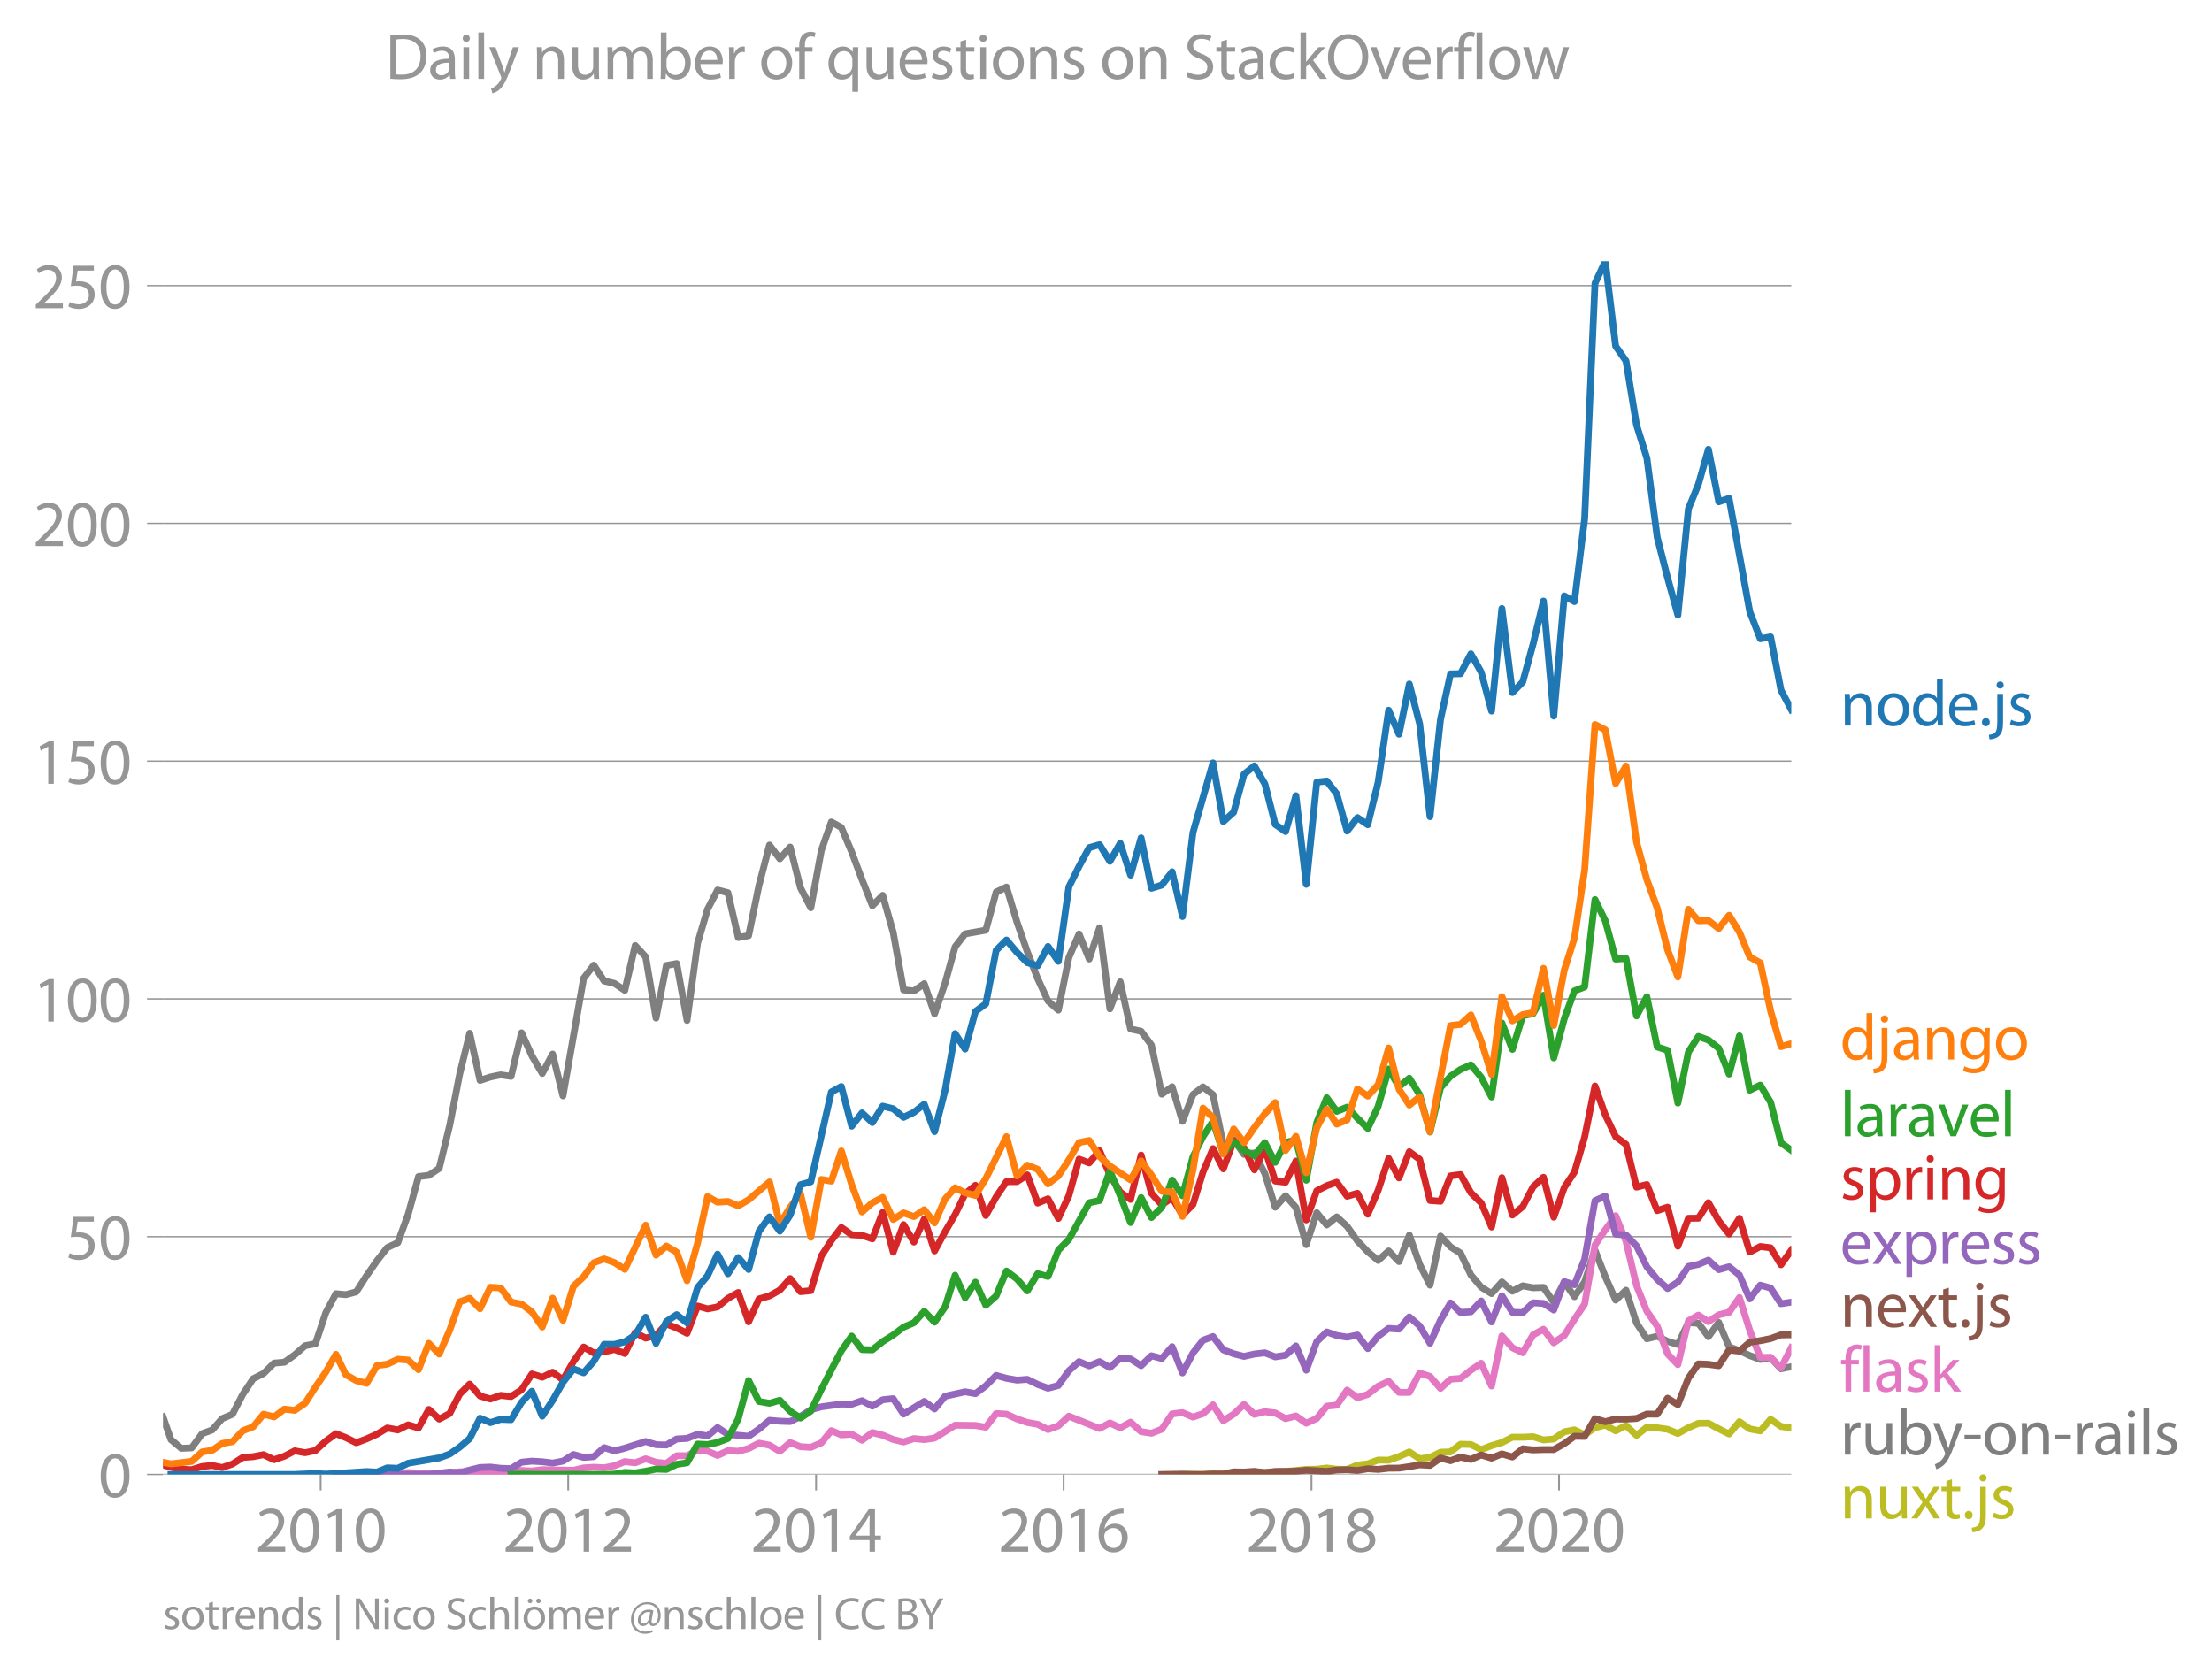 <svg xmlns:xlink="http://www.w3.org/1999/xlink" width="646.845" height="489.243" viewBox="0 0 485.134 366.932" xmlns="http://www.w3.org/2000/svg"><defs><style>*{stroke-linejoin:round;stroke-linecap:butt}</style></defs><g id="figure_1"><path d="M0 366.932h485.134V0H0v366.932z" style="fill:none" id="patch_1"/><g id="axes_1"><path d="M35.745 323.405h357.12V57.293H35.745v266.112z" style="fill:none" id="patch_2"/><g id="matplotlib.axis_1"><g id="xtick_1"><g id="line2d_1"><defs><path id="m851b542b7d" d="M0 0v3.5" style="stroke:#969696;stroke-width:.4"/></defs><use xlink:href="#m851b542b7d" x="70.326" y="323.405" style="fill:#969696;stroke:#969696;stroke-width:.4"/></g><g style="fill:#969696" transform="matrix(.14 0 0 -.14 55.963 340.345)" id="text_1"><defs><path id="MyriadPro-Regular-32" d="M2944 0v467H1075v13l333 307c877 845 1434 1466 1434 2234 0 595-378 1209-1274 1209-480 0-890-179-1178-422l180-397c192 160 505 352 883 352 621 0 825-390 825-813-6-627-486-1164-1548-2176L288 346V0h2656z" transform="scale(.016)"/><path id="MyriadPro-Regular-30" d="M1677 4230c-845 0-1447-768-1447-2163C243 691 794-70 1606-70c922 0 1447 780 1447 2195 0 1325-499 2105-1376 2105zm-32-435c582 0 845-672 845-1696 0-1062-276-1734-852-1734-512 0-844 614-844 1696 0 1133 358 1734 851 1734z" transform="scale(.016)"/><path id="MyriadPro-Regular-31" d="M1510 0h544v4160h-480l-908-486 108-429 724 390h12V0z" transform="scale(.016)"/></defs><use xlink:href="#MyriadPro-Regular-32"/><use xlink:href="#MyriadPro-Regular-30" x="51.3"/><use xlink:href="#MyriadPro-Regular-31" x="102.6"/><use xlink:href="#MyriadPro-Regular-30" x="153.9"/></g></g><g id="xtick_2"><use xlink:href="#m851b542b7d" x="124.616" y="323.405" style="fill:#969696;stroke:#969696;stroke-width:.4" id="line2d_2"/><g style="fill:#969696" transform="matrix(.14 0 0 -.14 110.253 340.345)" id="text_2"><use xlink:href="#MyriadPro-Regular-32"/><use xlink:href="#MyriadPro-Regular-30" x="51.3"/><use xlink:href="#MyriadPro-Regular-31" x="102.6"/><use xlink:href="#MyriadPro-Regular-32" x="153.9"/></g></g><g id="xtick_3"><use xlink:href="#m851b542b7d" x="178.979" y="323.405" style="fill:#969696;stroke:#969696;stroke-width:.4" id="line2d_3"/><g style="fill:#969696" transform="matrix(.14 0 0 -.14 164.616 340.345)" id="text_3"><defs><path id="MyriadPro-Regular-34" d="M2560 0v1133h582v441h-582v2586h-608L96 1504v-371h1933V0h531zM666 1574v13l1017 1415c115 192 218 371 346 614h19c-13-218-19-435-19-653V1574H666z" transform="scale(.016)"/></defs><use xlink:href="#MyriadPro-Regular-32"/><use xlink:href="#MyriadPro-Regular-30" x="51.3"/><use xlink:href="#MyriadPro-Regular-31" x="102.6"/><use xlink:href="#MyriadPro-Regular-34" x="153.9"/></g></g><g id="xtick_4"><use xlink:href="#m851b542b7d" x="233.269" y="323.405" style="fill:#969696;stroke:#969696;stroke-width:.4" id="line2d_4"/><g style="fill:#969696" transform="matrix(.14 0 0 -.14 218.906 340.345)" id="text_4"><defs><path id="MyriadPro-Regular-36" d="M2662 4224c-102 0-243-6-409-32-525-64-986-275-1331-614-410-410-704-1056-704-1876C218 621 800-70 1690-70c864 0 1382 704 1382 1465 0 813-518 1344-1254 1344-461 0-807-217-1005-480h-19c96 685 563 1331 1446 1479 160 25 307 32 422 25v461zM1690 365c-589 0-903 505-916 1190 0 103 26 186 64 250 154 301 468 512 807 512 518 0 857-359 857-954s-326-998-806-998h-6z" transform="scale(.016)"/></defs><use xlink:href="#MyriadPro-Regular-32"/><use xlink:href="#MyriadPro-Regular-30" x="51.3"/><use xlink:href="#MyriadPro-Regular-31" x="102.6"/><use xlink:href="#MyriadPro-Regular-36" x="153.9"/></g></g><g id="xtick_5"><use xlink:href="#m851b542b7d" x="287.633" y="323.405" style="fill:#969696;stroke:#969696;stroke-width:.4" id="line2d_5"/><g style="fill:#969696" transform="matrix(.14 0 0 -.14 273.27 340.345)" id="text_5"><defs><path id="MyriadPro-Regular-38" d="M1062 2170c-512-218-825-589-825-1114C237 448 762-70 1632-70c794 0 1414 486 1414 1209 0 506-320 871-838 1075v20c512 243 685 620 685 972 0 519-403 1024-1210 1024-729 0-1286-448-1286-1107 0-358 198-717 659-934l6-19zm583-1831c-531 0-851 371-832 794 0 397 262 717 749 857 563-160 915-403 915-908 0-423-327-743-832-743zm6 3488c506 0 704-345 704-678 0-378-275-634-633-755-480 128-794 352-794 768 0 358 256 665 723 665z" transform="scale(.016)"/></defs><use xlink:href="#MyriadPro-Regular-32"/><use xlink:href="#MyriadPro-Regular-30" x="51.3"/><use xlink:href="#MyriadPro-Regular-31" x="102.6"/><use xlink:href="#MyriadPro-Regular-38" x="153.9"/></g></g><g id="xtick_6"><use xlink:href="#m851b542b7d" x="341.922" y="323.405" style="fill:#969696;stroke:#969696;stroke-width:.4" id="line2d_6"/><g style="fill:#969696" transform="matrix(.14 0 0 -.14 327.559 340.345)" id="text_6"><use xlink:href="#MyriadPro-Regular-32"/><use xlink:href="#MyriadPro-Regular-30" x="51.3"/><use xlink:href="#MyriadPro-Regular-32" x="102.6"/><use xlink:href="#MyriadPro-Regular-30" x="153.9"/></g></g></g><g id="matplotlib.axis_2"><g id="ytick_1"><path d="M35.745 323.405h357.12" clip-path="url(#p9a2ce514b1)" style="fill:none;stroke:#969696;stroke-width:.3;stroke-linecap:square" id="line2d_7"/><g id="line2d_8"><defs><path id="me00740f992" d="M0 0h-3.5" style="stroke:#969696;stroke-width:.3"/></defs><use xlink:href="#me00740f992" x="35.745" y="323.405" style="fill:#969696;stroke:#969696;stroke-width:.3"/></g><use xlink:href="#MyriadPro-Regular-30" style="fill:#969696" transform="matrix(.14 0 0 -.14 21.563 328.375)" id="text_7"/></g><g id="ytick_2"><path d="M35.745 271.253h357.12" clip-path="url(#p9a2ce514b1)" style="fill:none;stroke:#969696;stroke-width:.3;stroke-linecap:square" id="line2d_9"/><use xlink:href="#me00740f992" x="35.745" y="271.253" style="fill:#969696;stroke:#969696;stroke-width:.3" id="line2d_10"/><g style="fill:#969696" transform="matrix(.14 0 0 -.14 14.382 276.223)" id="text_8"><defs><path id="MyriadPro-Regular-35" d="M2771 4160H781L512 2163c154 19 339 45 576 45 832 0 1190-384 1197-922 0-556-455-902-986-902-377 0-717 128-889 230L269 186C467 58 851-70 1306-70c902 0 1548 608 1548 1420 0 525-268 884-595 1069-256 154-576 224-896 224-153 0-243-13-339-25l160 1068h1587v474z" transform="scale(.016)"/></defs><use xlink:href="#MyriadPro-Regular-35"/><use xlink:href="#MyriadPro-Regular-30" x="51.3"/></g></g><g id="ytick_3"><path d="M35.745 219.1h357.12" clip-path="url(#p9a2ce514b1)" style="fill:none;stroke:#969696;stroke-width:.3;stroke-linecap:square" id="line2d_11"/><use xlink:href="#me00740f992" x="35.745" y="219.1" style="fill:#969696;stroke:#969696;stroke-width:.3" id="line2d_12"/><g style="fill:#969696" transform="matrix(.14 0 0 -.14 7.2 224.07)" id="text_9"><use xlink:href="#MyriadPro-Regular-31"/><use xlink:href="#MyriadPro-Regular-30" x="51.3"/><use xlink:href="#MyriadPro-Regular-30" x="102.6"/></g></g><g id="ytick_4"><path d="M35.745 166.948h357.12" clip-path="url(#p9a2ce514b1)" style="fill:none;stroke:#969696;stroke-width:.3;stroke-linecap:square" id="line2d_13"/><use xlink:href="#me00740f992" x="35.745" y="166.948" style="fill:#969696;stroke:#969696;stroke-width:.3" id="line2d_14"/><g style="fill:#969696" transform="matrix(.14 0 0 -.14 7.2 171.918)" id="text_10"><use xlink:href="#MyriadPro-Regular-31"/><use xlink:href="#MyriadPro-Regular-35" x="51.3"/><use xlink:href="#MyriadPro-Regular-30" x="102.6"/></g></g><g id="ytick_5"><path d="M35.745 114.795h357.12" clip-path="url(#p9a2ce514b1)" style="fill:none;stroke:#969696;stroke-width:.3;stroke-linecap:square" id="line2d_15"/><use xlink:href="#me00740f992" x="35.745" y="114.795" style="fill:#969696;stroke:#969696;stroke-width:.3" id="line2d_16"/><g style="fill:#969696" transform="matrix(.14 0 0 -.14 7.2 119.765)" id="text_11"><use xlink:href="#MyriadPro-Regular-32"/><use xlink:href="#MyriadPro-Regular-30" x="51.3"/><use xlink:href="#MyriadPro-Regular-30" x="102.6"/></g></g><g id="ytick_6"><path d="M35.745 62.643h357.12" clip-path="url(#p9a2ce514b1)" style="fill:none;stroke:#969696;stroke-width:.3;stroke-linecap:square" id="line2d_17"/><use xlink:href="#me00740f992" x="35.745" y="62.643" style="fill:#969696;stroke:#969696;stroke-width:.3" id="line2d_18"/><g style="fill:#969696" transform="matrix(.14 0 0 -.14 7.2 67.613)" id="text_12"><use xlink:href="#MyriadPro-Regular-32"/><use xlink:href="#MyriadPro-Regular-35" x="51.3"/><use xlink:href="#MyriadPro-Regular-30" x="102.6"/></g></g></g><path d="m259.335 323.405 2.306-.034 2.193.034 2.193-.168 2.27-.145 2.268-.057 2.268-.151 2.268-.05 2.306.134 2.268-.12 2.27-.116 2.267-.196 2.268-.241 2.305-.034 2.194-.271 2.192.271 2.27.032 2.269-.94 2.268-.277 2.268-.834 2.305.034 2.269-.8 2.27-1.017 2.266 1.504 2.269-.293 2.305-1.144 2.194-.075 2.192-1.674 2.27.057 2.268 1.12 2.268-.877 2.269-.67 2.305-1.178 2.268.006 2.27-.107 2.267.698 2.268-.193 2.306-1.582 2.23-.429 2.23 1.069 2.27-1.543 2.268-.577 2.269 1.273 2.268-1.172 2.305 2.153 2.268-1.78 2.27.132 2.267.32 2.268.924 2.306-1.278 2.194-.95 2.192-.026 2.27 1.225 2.268 1.13 2.268-2.695 2.268 1.585 2.306.437 2.268-2.543 2.27 1.568 2.267.31" clip-path="url(#p9a2ce514b1)" style="fill:none;stroke:#bcbd22;stroke-width:1.5;stroke-linecap:square" id="line2d_19"/><path d="m35.745 310.758 1.749 5.01 2.267 1.9 2.268-.084 2.305-3.129 2.194-.81 2.193-2.487 2.27-.965 2.268-4.385 2.268-3.403 2.268-1.14 2.306-2.287 2.268-.189 2.27-1.628 2.266-1.988 2.269-.435 2.305-6.864 2.194-4.105 2.192.202 2.27-.619 2.268-3.553 2.269-3.262 2.268-2.895 2.305-1.077 2.268-6.215 2.27-8.287 2.267-.266 2.268-1.517 2.306-9.421 2.194-11.293 2.192-8.929 2.27 10.334 2.268-.745 2.268-.472 2.268.338 2.306-9.556 2.268 5.046 2.27 3.87 2.267-4.252 2.268 9.165 4.536-25.797 2.23-2.87 2.27 3.473 2.268.53 2.268 1.522 2.269-9.832 2.305 2.49 2.268 13.426 2.27-11.542 2.267-.418 2.268 12.464 2.305-16.925 2.194-7.455 2.193-4.22 2.27.595 2.268 9.836 2.268-.414 2.268-10.993 2.306-8.882 2.268 3.012 2.27-2.575 2.266 8.938 2.269 4.386 2.305-12.584 2.194-6.246 2.192 1.2 2.27 5.386 2.268 6.053 2.269 5.734 2.268-2.268 2.305 8.142 2.269 12.587 2.27.233 2.266-1.588 2.268 6.601 2.306-6.73 2.194-7.97 2.192-2.83 4.538-.807 2.268-8.36 2.269-1.095 2.305 7.671 2.268 6.531 2.27 5.885 2.267 4.893 2.268 2.004 2.306-11.54 2.23-5.159 2.23 5.495 2.27-6.863 2.268 17.798 2.268-5.942 2.269 10.35 2.305.505 2.268 3.018 2.27 10.777 2.267-1.633 2.268 7.588 2.306-5.888 2.193-1.665 2.193 1.699 2.27 10.991 2.268-1.166 2.268 3.287 2.268-.326 2.306 4.542 2.268 7.362 2.27-2.517 2.267 2.552 2.268 8.181 2.305-6.998 2.194 2.678 2.192-1.77 2.27 2.08 2.269 3.203 2.268 2.36 2.268 1.913 2.305-2.086 2.269 2.33 2.27-5.796 2.266 6.421 2.269 4.548 2.305-10.767 2.194 2.37 2.192 1.365 2.27 4.779 2.268 2.69 2.268 1.413 2.269-2.557 2.305 2.02 2.268-1.167 2.27.426 2.267-.078 2.268 3.274 2.306-4.44 2.23 3.204 2.23-3.239 2.27-6.97 2.268 5.826 2.269 5.126 2.268-2.165 2.305 7.2 2.268 3.448 2.27-.554 2.267 1.11 2.268.707 2.306-4.811 2.194.156 2.192 2.94 2.27-3.129 2.268 5.349 2.268.84 2.268 1.078 2.306.841 2.268-.39 2.27 2.443 2.267-.46h0" clip-path="url(#p9a2ce514b1)" style="fill:none;stroke:#7f7f7f;stroke-width:1.5;stroke-linecap:square" id="line2d_20"/><path d="m80.403 323.405 6.842-.134 2.268-.283 2.27.148 6.84.135 2.195-.462 2.192.26 2.27.023 2.268-.158 2.268.089 4.574-.493 2.268.11 2.27-.278 6.84.135 2.231-.53 2.23-.143 2.27.12 2.268-.457 2.268-.898 2.269.259 2.305-.875 2.268.755 2.27.255 2.267-1.68 2.268-.003 2.305-1.177 2.194.179 2.193.93 2.27-1.042 2.268.134 2.268-.62 2.268-1.163 2.306.438 2.268 1.35 2.27-1.922 2.266.914 2.269.129 2.305-.976 2.194-2.68 2.192.93 2.27-.15 2.268 1.328 2.269-1.676 2.268.566 2.305.942 2.269.544 2.27-.746 2.266.224 2.268-.325 4.5-2.829 4.462.06 2.268.38 2.268-2.988 2.269.128 2.305 1.043 2.268.776 2.27.402 2.267 1.163 2.268-.827 2.306-2.12 6.73 2.703 2.268-1.222 2.268 1.083 2.269-1.251 2.305 2.086 2.268.347 2.27-.886 2.267-3.355 2.268-.279 2.306.976 2.193-.752 2.193-1.94 2.27 3.49 2.268-1.437 2.268-2.144 2.268 2.178 2.306-.572 2.268.271 2.27 1.243 2.267-.582 2.268 1.591 2.305-1.043 2.194-2.694 2.192-.233 2.27-3.289 2.269 1.674 2.268-.735 2.268-1.789 2.305-1.076 2.269 2.413 2.27.01 2.266-4.252 2.269.752 2.305 2.624 2.194-2.022 2.192-.165 2.27-1.814 2.268-1.517 2.268 4.993 2.269-10.982 2.305 2.59 2.268 1.091 2.27-3.916 2.267-1.23 2.268 2.98 2.306-1.616 2.23-3.54 2.23-3.324 2.27-12.962 2.268-3.356 2.269-3.076 2.268 5.6 2.305 9.69 2.268 5.64 2.27 3.276 2.267 6.077 2.268 2.368 2.306-9.59 2.194-1.261 2.192 1.43 2.27-1.5 2.268-.552 2.268-3.237 2.268 7.207 2.306 5.922 2.268-.022 2.27 2.343 2.267-4.429h0" clip-path="url(#p9a2ce514b1)" style="fill:none;stroke:#e377c2;stroke-width:1.5;stroke-linecap:square" id="line2d_21"/><g style="fill:#1f77b4" transform="matrix(.14 0 0 -.14 403.578 159.142)" id="text_13"><defs><path id="MyriadPro-Regular-6e" d="M467 0h563v1862c0 96 13 192 39 263 96 313 384 576 755 576 531 0 717-416 717-915V0h563v1850c0 1062-666 1318-1094 1318-512 0-871-288-1024-582h-13l-32 512H442c19-256 25-519 25-839V0z" transform="scale(.016)"/><path id="MyriadPro-Regular-6f" d="M1779 3168c-857 0-1536-608-1536-1645C243 544 890-70 1728-70c749 0 1542 499 1542 1644 0 948-601 1594-1491 1594zm-13-422c666 0 928-666 928-1191 0-697-403-1203-940-1203-551 0-941 512-941 1190 0 589 288 1204 953 1204z" transform="scale(.016)"/><path id="MyriadPro-Regular-64" d="M2579 4544V2694h-13c-140 250-460 474-934 474-755 0-1395-634-1389-1664C243 563 819-70 1568-70c506 0 883 262 1056 608h13l25-538h506c-19 211-26 525-26 800v3744h-563zm0-3245c0-89-6-166-25-243-103-422-448-672-826-672-608 0-915 518-915 1146 0 684 345 1196 928 1196 422 0 729-294 813-652 19-71 25-167 25-237v-538z" transform="scale(.016)"/><path id="MyriadPro-Regular-65" d="M2957 1446c6 58 19 148 19 263 0 569-269 1459-1280 1459-902 0-1453-736-1453-1670C243 563 813-70 1766-70c493 0 832 108 1031 198l-96 403c-211-89-455-160-858-160-563 0-1049 314-1062 1075h2176zM787 1850c45 390 295 915 864 915 634 0 787-557 781-915H787z" transform="scale(.016)"/><path id="MyriadPro-Regular-2e" d="M710-70c237 0 384 172 384 403 0 237-153 403-377 403S333 570 333 333c0-231 153-403 371-403h6z" transform="scale(.016)"/><path id="MyriadPro-Regular-6a" d="M-230-1350c300 0 710 102 960 352 275 281 371 672 371 1273v2823H538V493c0-743-58-992-212-1165C192-819-32-890-288-909l58-441zM826 4320c-212 0-359-154-359-352 0-186 135-346 346-346 224 0 358 160 352 346 0 198-135 352-339 352z" transform="scale(.016)"/><path id="MyriadPro-Regular-73" d="M250 147C467 19 781-70 1120-70c736 0 1158 390 1158 934 0 461-275 730-812 934-404 154-589 269-589 525 0 231 185 423 518 423 288 0 512-103 634-180l141 410c-173 102-448 192-762 192-666 0-1069-410-1069-909 0-371 263-678 819-877 416-153 576-300 576-569 0-256-192-461-601-461-282 0-576 115-743 224L250 147z" transform="scale(.016)"/></defs><use xlink:href="#MyriadPro-Regular-6e"/><use xlink:href="#MyriadPro-Regular-6f" x="55.5"/><use xlink:href="#MyriadPro-Regular-64" x="110.4"/><use xlink:href="#MyriadPro-Regular-65" x="166.8"/><use xlink:href="#MyriadPro-Regular-2e" x="216.9"/><use xlink:href="#MyriadPro-Regular-6a" x="237.6"/><use xlink:href="#MyriadPro-Regular-73" x="261.9"/></g><g style="fill:#ff7f0e" transform="matrix(.14 0 0 -.14 403.578 232.398)" id="text_14"><defs><path id="MyriadPro-Regular-61" d="M2643 1901c0 621-230 1267-1177 1267-391 0-762-109-1018-275l128-371c218 140 518 230 806 230 634 0 704-461 704-717v-64C890 1978 224 1568 224 819c0-448 320-889 947-889 442 0 775 217 947 460h20l44-390h512c-38 211-51 474-51 742v1159zm-544-858c0-57-13-121-32-179-89-262-345-518-749-518-288 0-531 172-531 537 0 602 698 711 1312 698v-538z" transform="scale(.016)"/><path id="MyriadPro-Regular-67" d="M3110 2246c0 378 13 628 26 852h-493l-25-468h-13c-135 256-429 538-967 538-710 0-1395-595-1395-1645C243 666 794 13 1562 13c480 0 812 230 985 518h13V186c0-781-422-1082-998-1082-384 0-704 115-909 243l-141-429c250-166 659-256 1030-256 391 0 826 90 1127 372 301 268 441 704 441 1414v1798zm-556-928c0-96-13-204-45-300-122-359-435-576-781-576-608 0-915 505-915 1113 0 717 384 1171 921 1171 410 0 685-268 788-595 25-77 32-160 32-256v-557z" transform="scale(.016)"/></defs><use xlink:href="#MyriadPro-Regular-64"/><use xlink:href="#MyriadPro-Regular-6a" x="56.4"/><use xlink:href="#MyriadPro-Regular-61" x="80.7"/><use xlink:href="#MyriadPro-Regular-6e" x="128.9"/><use xlink:href="#MyriadPro-Regular-67" x="184.4"/><use xlink:href="#MyriadPro-Regular-6f" x="240.3"/></g><g style="fill:#2ca02c" transform="matrix(.14 0 0 -.14 403.578 249.228)" id="text_15"><defs><path id="MyriadPro-Regular-6c" d="M467 0h563v4544H467V0z" transform="scale(.016)"/><path id="MyriadPro-Regular-72" d="M467 0h557v1651c0 96 13 186 26 263 76 422 358 723 755 723 77 0 134-7 192-19v531c-51 13-96 19-160 19-378 0-717-262-858-678h-25l-20 608H442c19-288 25-602 25-967V0z" transform="scale(.016)"/><path id="MyriadPro-Regular-76" d="M83 3098 1261 0h537l1216 3098h-588l-602-1741c-102-282-192-538-262-794h-20c-64 256-147 512-249 794L685 3098H83z" transform="scale(.016)"/></defs><use xlink:href="#MyriadPro-Regular-6c"/><use xlink:href="#MyriadPro-Regular-61" x="23.6"/><use xlink:href="#MyriadPro-Regular-72" x="71.8"/><use xlink:href="#MyriadPro-Regular-61" x="104.5"/><use xlink:href="#MyriadPro-Regular-76" x="152.7"/><use xlink:href="#MyriadPro-Regular-65" x="200.8"/><use xlink:href="#MyriadPro-Regular-6c" x="250.9"/></g><g style="fill:#d62728" transform="matrix(.14 0 0 -.14 403.578 263.072)" id="text_16"><defs><path id="MyriadPro-Regular-70" d="M467-1267h557V416h13c185-307 544-486 953-486 730 0 1408 550 1408 1664 0 940-563 1574-1312 1574-505 0-870-224-1100-602h-13l-26 532H442c12-295 25-615 25-1012v-3353zm557 3059c0 77 19 160 38 230 109 423 468 698 852 698 595 0 921-531 921-1152 0-710-345-1197-941-1197-403 0-742 269-844 659-13 71-26 148-26 231v531z" transform="scale(.016)"/><path id="MyriadPro-Regular-69" d="M1030 0v3098H467V0h563zM749 4320c-205 0-352-154-352-352 0-192 141-346 339-346 224 0 365 154 358 346 0 198-134 352-345 352z" transform="scale(.016)"/></defs><use xlink:href="#MyriadPro-Regular-73"/><use xlink:href="#MyriadPro-Regular-70" x="39.6"/><use xlink:href="#MyriadPro-Regular-72" x="96.5"/><use xlink:href="#MyriadPro-Regular-69" x="129.2"/><use xlink:href="#MyriadPro-Regular-6e" x="152.6"/><use xlink:href="#MyriadPro-Regular-67" x="208.1"/></g><g style="fill:#9467bd" transform="matrix(.14 0 0 -.14 403.578 277.228)" id="text_17"><defs><path id="MyriadPro-Regular-78" d="m102 3098 1050-1517L51 0h621l448 698c115 185 224 345 326 537h13c109-185 211-358 333-537L2246 0h640L1798 1600l1056 1498h-608l-435-660c-102-166-205-326-307-512h-19c-103 173-199 333-314 506l-441 666H102z" transform="scale(.016)"/></defs><use xlink:href="#MyriadPro-Regular-65"/><use xlink:href="#MyriadPro-Regular-78" x="50.1"/><use xlink:href="#MyriadPro-Regular-70" x="96.4"/><use xlink:href="#MyriadPro-Regular-72" x="153.3"/><use xlink:href="#MyriadPro-Regular-65" x="186"/><use xlink:href="#MyriadPro-Regular-73" x="236.1"/><use xlink:href="#MyriadPro-Regular-73" x="275.7"/></g><g style="fill:#8c564b" transform="matrix(.14 0 0 -.14 403.578 291.046)" id="text_18"><defs><path id="MyriadPro-Regular-74" d="M595 3667v-569H115v-429h480V979c0-365 58-640 218-806C947 19 1158-70 1421-70c217 0 390 38 499 83l-26 422c-83-25-172-38-326-38-314 0-422 217-422 601v1671h806v429h-806v742l-551-173z" transform="scale(.016)"/></defs><use xlink:href="#MyriadPro-Regular-6e"/><use xlink:href="#MyriadPro-Regular-65" x="55.5"/><use xlink:href="#MyriadPro-Regular-78" x="105.6"/><use xlink:href="#MyriadPro-Regular-74" x="151.9"/><use xlink:href="#MyriadPro-Regular-2e" x="185"/><use xlink:href="#MyriadPro-Regular-6a" x="205.7"/><use xlink:href="#MyriadPro-Regular-73" x="230"/></g><g style="fill:#e377c2" transform="matrix(.14 0 0 -.14 403.578 305.228)" id="text_19"><defs><path id="MyriadPro-Regular-66" d="M1082 0v2669h748v429h-748v166c0 474 121 896 601 896 160 0 275-32 359-70l76 435c-108 45-281 89-480 89-262 0-544-83-755-288-262-249-358-646-358-1081v-147H90v-429h435V0h557z" transform="scale(.016)"/><path id="MyriadPro-Regular-6b" d="M1024 4544H467V0h557v1165l288 320L2381 0h685L1702 1824l1197 1274h-678l-909-1069c-90-109-198-243-275-352h-13v2867z" transform="scale(.016)"/></defs><use xlink:href="#MyriadPro-Regular-66"/><use xlink:href="#MyriadPro-Regular-6c" x="29.2"/><use xlink:href="#MyriadPro-Regular-61" x="52.8"/><use xlink:href="#MyriadPro-Regular-73" x="101"/><use xlink:href="#MyriadPro-Regular-6b" x="140.6"/></g><g style="fill:#7f7f7f" transform="matrix(.14 0 0 -.14 403.578 319.067)" id="text_20"><defs><path id="MyriadPro-Regular-75" d="M3059 3098h-563V1197c0-103-19-205-51-288-103-250-365-512-743-512-512 0-691 397-691 985v1716H448V1286C448 198 1030-70 1517-70c550 0 877 326 1024 576h13l32-506h499c-19 243-26 525-26 845v2253z" transform="scale(.016)"/><path id="MyriadPro-Regular-62" d="M467 800c0-275-13-589-25-800h486l26 512h19c230-410 589-582 1037-582 691 0 1388 550 1388 1657 7 941-537 1581-1305 1581-499 0-858-224-1056-570h-13v1946H467V800zm557 998c0 90 19 167 32 231 115 429 474 691 858 691 601 0 921-531 921-1152 0-710-352-1190-941-1190-409 0-736 268-844 659-13 64-26 134-26 205v556z" transform="scale(.016)"/><path id="MyriadPro-Regular-79" d="M58 3098 1203 243c26-70 39-115 39-147s-20-77-45-134c-128-288-320-506-474-628-166-140-352-230-493-275l141-473c141 25 416 121 691 364 384 333 660 877 1063 1940l845 2208h-596l-614-1818c-77-224-141-461-198-646h-13c-51 185-128 428-199 633L672 3098H58z" transform="scale(.016)"/><path id="MyriadPro-Regular-2d" d="M192 1939v-416h1581v416H192z" transform="scale(.016)"/></defs><use xlink:href="#MyriadPro-Regular-72"/><use xlink:href="#MyriadPro-Regular-75" x="32.7"/><use xlink:href="#MyriadPro-Regular-62" x="87.8"/><use xlink:href="#MyriadPro-Regular-79" x="144.7"/><use xlink:href="#MyriadPro-Regular-2d" x="191.8"/><use xlink:href="#MyriadPro-Regular-6f" x="222.5"/><use xlink:href="#MyriadPro-Regular-6e" x="277.4"/><use xlink:href="#MyriadPro-Regular-2d" x="332.9"/><use xlink:href="#MyriadPro-Regular-72" x="363.6"/><use xlink:href="#MyriadPro-Regular-61" x="396.3"/><use xlink:href="#MyriadPro-Regular-69" x="444.5"/><use xlink:href="#MyriadPro-Regular-6c" x="467.9"/><use xlink:href="#MyriadPro-Regular-73" x="491.5"/></g><g style="fill:#bcbd22" transform="matrix(.14 0 0 -.14 403.578 333.046)" id="text_21"><use xlink:href="#MyriadPro-Regular-6e"/><use xlink:href="#MyriadPro-Regular-75" x="55.5"/><use xlink:href="#MyriadPro-Regular-78" x="110.6"/><use xlink:href="#MyriadPro-Regular-74" x="156.9"/><use xlink:href="#MyriadPro-Regular-2e" x="190"/><use xlink:href="#MyriadPro-Regular-6a" x="210.7"/><use xlink:href="#MyriadPro-Regular-73" x="235"/></g><g style="fill:#969696" transform="matrix(.097 0 0 -.097 35.745 357.303)" id="text_22"><defs><path id="MyriadPro-Regular-7c" d="M550 4800v-6400h429v6400H550z" transform="scale(.016)"/><path id="MyriadPro-Regular-4e" d="M1011 0v1843c0 717-13 1235-45 1779l20 7c217-467 505-960 806-1440L3162 0h563v4314h-525V2509c0-672 13-1197 64-1773l-13-6c-205 441-454 896-774 1401L1094 4314H486V0h525z" transform="scale(.016)"/><path id="MyriadPro-Regular-63" d="M2579 538c-160-71-371-154-691-154-614 0-1075 442-1075 1158 0 647 384 1172 1094 1172 307 0 519-71 653-148l128 436c-154 76-448 160-781 160-1011 0-1664-692-1664-1645C243 570 851-70 1786-70c416 0 742 108 889 185l-96 423z" transform="scale(.016)"/><path id="MyriadPro-Regular-53" d="M269 211C499 58 954-70 1370-70c1017 0 1510 582 1510 1248 0 633-371 985-1101 1267-595 230-857 429-857 832 0 294 224 646 812 646 391 0 679-128 820-205l153 455c-192 109-512 211-953 211-839 0-1396-499-1396-1171 0-608 436-973 1140-1223 582-224 812-454 812-857 0-435-332-736-902-736-384 0-749 128-998 281L269 211z" transform="scale(.016)"/><path id="MyriadPro-Regular-68" d="M467 0h563v1869c0 109 7 192 39 269 102 307 390 563 755 563 531 0 717-423 717-922V0h563v1843c0 1069-666 1325-1082 1325-211 0-409-64-576-160-172-96-313-237-403-397h-13v1933H467V0z" transform="scale(.016)"/><path id="MyriadPro-Regular-f6" d="M1165 3648c185 0 313 154 313 326 0 186-134 327-313 327s-327-147-327-327c0-172 135-326 320-326h7zm1184 0c185 0 313 154 313 326 0 186-134 327-313 327s-320-147-320-327c0-172 128-326 313-326h7zm-570-480c-857 0-1536-608-1536-1645C243 544 890-70 1728-70c749 0 1542 499 1542 1644 0 948-601 1594-1491 1594zm-13-422c666 0 928-666 928-1191 0-697-403-1203-940-1203-551 0-941 512-941 1190 0 589 288 1204 953 1204z" transform="scale(.016)"/><path id="MyriadPro-Regular-6d" d="M467 0h551v1869c0 96 12 192 44 275 90 282 346 563 698 563 429 0 646-358 646-851V0h551v1914c0 102 19 204 45 281 96 275 345 512 665 512 455 0 672-358 672-953V0h551v1824c0 1075-608 1344-1018 1344-294 0-499-77-685-218-128-96-249-230-345-403h-13c-135 365-455 621-877 621-512 0-800-275-973-570h-19l-26 500H442c19-256 25-519 25-839V0z" transform="scale(.016)"/><path id="MyriadPro-Regular-40" d="M2867 1632c-70-397-409-870-781-870-281 0-422 204-422 486 0 621 454 1152 1018 1152 147 0 256-26 320-45l-135-723zm384-1773c-262-147-601-224-966-224-947 0-1645 666-1645 1735 0 1299 877 2131 1920 2131 992 0 1549-672 1549-1600 0-743-365-1178-691-1171-212 6-288 230-192 716l217 1159c-166 77-409 134-685 134-889 0-1516-723-1516-1517 0-505 320-806 691-806 384 0 678 186 902 563h26c-19-390 217-563 473-563 602 0 1140 563 1140 1523 0 1069-749 1856-1863 1856-1421 0-2336-1145-2336-2464C275 96 1165-672 2214-672c429 0 788 70 1140 256l-103 275z" transform="scale(.016)"/><path id="MyriadPro-Regular-43" d="M3386 582c-224-108-570-179-909-179-1050 0-1658 679-1658 1735 0 1132 672 1779 1683 1779 359 0 660-77 871-179l134 454c-147 77-486 192-1024 192-1337 0-2253-915-2253-2266C230 704 1146-70 2362-70c524 0 934 108 1139 211l-115 441z" transform="scale(.016)"/><path id="MyriadPro-Regular-42" d="M486 13c186-26 480-51 864-51 704 0 1191 128 1492 403 217 211 364 493 364 864 0 640-480 979-889 1081v13c454 167 729 531 729 947 0 340-134 596-358 762-269 218-627 314-1184 314-390 0-774-39-1018-90V13zm557 3865c90 20 237 39 493 39 563 0 947-199 947-704 0-416-345-723-934-723h-506v1388zm0-1811h461c608 0 1114-243 1114-832 0-627-532-838-1108-838-198 0-358 6-467 25v1645z" transform="scale(.016)"/><path id="MyriadPro-Regular-59" d="M2010 0v1837l1446 2477h-634l-620-1191c-167-326-314-608-436-889h-12c-135 300-263 563-429 889L717 4314H83l1363-2484V0h564z" transform="scale(.016)"/></defs><use xlink:href="#MyriadPro-Regular-73"/><use xlink:href="#MyriadPro-Regular-6f" x="39.6"/><use xlink:href="#MyriadPro-Regular-74" x="94.5"/><use xlink:href="#MyriadPro-Regular-72" x="127.6"/><use xlink:href="#MyriadPro-Regular-65" x="160.3"/><use xlink:href="#MyriadPro-Regular-6e" x="210.4"/><use xlink:href="#MyriadPro-Regular-64" x="265.9"/><use xlink:href="#MyriadPro-Regular-73" x="322.3"/><use xlink:href="#MyriadPro-Regular-20" x="361.9"/><use xlink:href="#MyriadPro-Regular-7c" x="383.1"/><use xlink:href="#MyriadPro-Regular-20" x="407"/><use xlink:href="#MyriadPro-Regular-4e" x="428.2"/><use xlink:href="#MyriadPro-Regular-69" x="494"/><use xlink:href="#MyriadPro-Regular-63" x="517.4"/><use xlink:href="#MyriadPro-Regular-6f" x="562.2"/><use xlink:href="#MyriadPro-Regular-20" x="617.1"/><use xlink:href="#MyriadPro-Regular-53" x="638.3"/><use xlink:href="#MyriadPro-Regular-63" x="687.6"/><use xlink:href="#MyriadPro-Regular-68" x="732.4"/><use xlink:href="#MyriadPro-Regular-6c" x="787.9"/><use xlink:href="#MyriadPro-Regular-f6" x="811.5"/><use xlink:href="#MyriadPro-Regular-6d" x="866.4"/><use xlink:href="#MyriadPro-Regular-65" x="949.8"/><use xlink:href="#MyriadPro-Regular-72" x="999.9"/><use xlink:href="#MyriadPro-Regular-20" x="1032.6"/><use xlink:href="#MyriadPro-Regular-40" x="1053.8"/><use xlink:href="#MyriadPro-Regular-6e" x="1127.5"/><use xlink:href="#MyriadPro-Regular-73" x="1183"/><use xlink:href="#MyriadPro-Regular-63" x="1222.6"/><use xlink:href="#MyriadPro-Regular-68" x="1267.4"/><use xlink:href="#MyriadPro-Regular-6c" x="1322.9"/><use xlink:href="#MyriadPro-Regular-6f" x="1346.5"/><use xlink:href="#MyriadPro-Regular-65" x="1401.4"/><use xlink:href="#MyriadPro-Regular-20" x="1451.5"/><use xlink:href="#MyriadPro-Regular-7c" x="1472.7"/><use xlink:href="#MyriadPro-Regular-20" x="1496.6"/><use xlink:href="#MyriadPro-Regular-43" x="1517.8"/><use xlink:href="#MyriadPro-Regular-43" x="1575.8"/><use xlink:href="#MyriadPro-Regular-20" x="1633.8"/><use xlink:href="#MyriadPro-Regular-42" x="1655"/><use xlink:href="#MyriadPro-Regular-59" x="1709.2"/></g><g style="fill:#969696" transform="matrix(.14 0 0 -.14 84.518 17.293)" id="text_23"><defs><path id="MyriadPro-Regular-44" d="M486 13c282-32 615-51 1012-51 838 0 1504 217 1907 620 403 397 621 973 621 1677 0 698-224 1197-608 1549-378 352-948 538-1748 538-441 0-844-39-1184-90V13zm557 3833c147 32 365 58 653 58 1178 0 1754-646 1747-1664 0-1165-646-1830-1837-1830-217 0-422 6-563 32v3404z" transform="scale(.016)"/><path id="MyriadPro-Regular-71" d="M2579-1267h563v3513c0 320 7 589 20 852h-532l-19-468h-13c-153 301-473 538-953 538-653 0-1402-512-1402-1670C243 557 832-70 1555-70c499 0 845 243 1011 550h13v-1747zm0 2528c0-83-19-192-45-269-128-390-441-614-806-614-621 0-915 537-915 1152 0 697 352 1190 934 1190 423 0 723-294 807-640 19-70 25-160 25-237v-582z" transform="scale(.016)"/><path id="MyriadPro-Regular-4f" d="M2234 4384c-1152 0-2004-896-2004-2266C230 813 1030-70 2170-70c1100 0 2003 787 2003 2272 0 1280-762 2182-1939 2182zm-26-454c928 0 1376-896 1376-1754 0-979-499-1792-1382-1792-877 0-1376 826-1376 1747 0 947 460 1799 1382 1799z" transform="scale(.016)"/><path id="MyriadPro-Regular-77" d="M115 3098 1050 0h512l499 1472c109 333 205 653 281 1024h13c77-365 167-672 275-1018L3104 0h512l998 3098h-556l-442-1556c-102-364-186-691-237-1004h-19c-70 313-160 640-275 1011l-480 1549h-474l-505-1575c-103-339-205-672-276-985h-19c-57 320-141 640-230 985L691 3098H115z" transform="scale(.016)"/></defs><use xlink:href="#MyriadPro-Regular-44"/><use xlink:href="#MyriadPro-Regular-61" x="66.6"/><use xlink:href="#MyriadPro-Regular-69" x="114.8"/><use xlink:href="#MyriadPro-Regular-6c" x="138.2"/><use xlink:href="#MyriadPro-Regular-79" x="161.8"/><use xlink:href="#MyriadPro-Regular-20" x="208.9"/><use xlink:href="#MyriadPro-Regular-6e" x="230.1"/><use xlink:href="#MyriadPro-Regular-75" x="285.6"/><use xlink:href="#MyriadPro-Regular-6d" x="340.7"/><use xlink:href="#MyriadPro-Regular-62" x="424.1"/><use xlink:href="#MyriadPro-Regular-65" x="481"/><use xlink:href="#MyriadPro-Regular-72" x="531.1"/><use xlink:href="#MyriadPro-Regular-20" x="563.8"/><use xlink:href="#MyriadPro-Regular-6f" x="585"/><use xlink:href="#MyriadPro-Regular-66" x="639.9"/><use xlink:href="#MyriadPro-Regular-20" x="669.1"/><use xlink:href="#MyriadPro-Regular-71" x="690.3"/><use xlink:href="#MyriadPro-Regular-75" x="746.6"/><use xlink:href="#MyriadPro-Regular-65" x="801.7"/><use xlink:href="#MyriadPro-Regular-73" x="851.8"/><use xlink:href="#MyriadPro-Regular-74" x="891.4"/><use xlink:href="#MyriadPro-Regular-69" x="924.5"/><use xlink:href="#MyriadPro-Regular-6f" x="947.9"/><use xlink:href="#MyriadPro-Regular-6e" x="1002.8"/><use xlink:href="#MyriadPro-Regular-73" x="1058.3"/><use xlink:href="#MyriadPro-Regular-20" x="1097.9"/><use xlink:href="#MyriadPro-Regular-6f" x="1119.1"/><use xlink:href="#MyriadPro-Regular-6e" x="1174"/><use xlink:href="#MyriadPro-Regular-20" x="1229.5"/><use xlink:href="#MyriadPro-Regular-53" x="1250.7"/><use xlink:href="#MyriadPro-Regular-74" x="1300"/><use xlink:href="#MyriadPro-Regular-61" x="1333.1"/><use xlink:href="#MyriadPro-Regular-63" x="1381.3"/><use xlink:href="#MyriadPro-Regular-6b" x="1426.1"/><use xlink:href="#MyriadPro-Regular-4f" x="1473"/><use xlink:href="#MyriadPro-Regular-76" x="1541.9"/><use xlink:href="#MyriadPro-Regular-65" x="1590"/><use xlink:href="#MyriadPro-Regular-72" x="1640.1"/><use xlink:href="#MyriadPro-Regular-66" x="1672.8"/><use xlink:href="#MyriadPro-Regular-6c" x="1702"/><use xlink:href="#MyriadPro-Regular-6f" x="1725.6"/><use xlink:href="#MyriadPro-Regular-77" x="1780.5"/></g><path d="m254.8 323.405 2.267-.035 2.268-.032 2.306.067h2.193l2.193-.1 2.27.03 2.268-.502 2.268.05 2.268-.15 2.306.268 2.268-.256 2.27-.013 2.267-.057 2.268-.178 2.305.1 2.194.138 2.192-.306 2.27-.067 2.269.168 2.268-.377 2.268.142 2.305-.27 2.269-.01 2.27-.326 2.266-.405 2.269.136 2.305-1.615 2.194.583 2.192-.785 2.27.5 2.268-.971 2.268.692 2.269-.928 2.305.673 2.268-1.796 2.27.249 2.267-.075 2.268.007 2.306-1.312 2.23-1.617 2.23.036 2.27-3.894 2.268.664 2.269-.595 2.268.023 2.305-.135 2.268-.966 2.27.024 2.267-3.5 2.268 1.414 2.306-5.821 2.194-3.12 2.192.092 2.27.307 2.268-3.436 2.268.237 2.268-1.953 2.306-.337 2.268-.456 2.27-.822 2.267-.013" clip-path="url(#p9a2ce514b1)" style="fill:none;stroke:#8c564b;stroke-width:1.5;stroke-linecap:square" id="line2d_22"/><path d="M73.673 323.405H94.05l4.574-.538 2.194.128 4.462-1.12 2.268-.085 2.268.26 2.268.077 2.306-1.414 2.268-.228 2.27.127 2.267.29 2.268-.424 2.305-1.447 2.231.634 2.23-.163 2.27-1.973 2.268.695 2.268-.59 4.574-1.463 2.268.698 2.27.076 2.267-1.328 2.268-.119 2.305-.908 2.194.359 2.193-1.84 2.27 1.5 4.536.417 2.268-1.58 2.306-1.918 2.268.195 2.27.074 2.266-1.117 2.269-1.474 2.305-.64 4.386-.605 2.27.042 2.268-.782 2.269 1.199 2.268-1.4 2.305-.236 2.269 3.374 4.536-2.781 2.268 1.661 2.306-2.793 4.386-.975 2.27.403 2.268-1.716 2.268-2.282 2.269.634 2.305.403 2.268-.168 2.27 1.11 2.267.837 2.268-.601 2.306-3.23 2.23-2 2.23.923 2.27-.933 2.268 1.303 2.268-2.068 2.269.184 2.305 1.48 2.268-2.185 2.27.604 2.267-2.586 2.268 5.749 2.306-4.374 2.193-2.78 2.193-.82 2.27 2.92 2.268.848 2.268.578 2.268-.51 2.306-.27 2.268.884 2.27-.345 2.267-2.054 2.268 5.317 2.305-6.258 2.194-2.116 2.192.77 2.27.375 2.269-.476 2.268 2.98 2.268-2.71 2.305-1.717 2.269.15 2.27-2.673 2.266 1.977 2.269 3.81 2.305-5.08 2.194-3.776 2.192 2.093 2.27-.141 2.268-2.382 2.268 4.607 2.269-5.751 2.305 3.634 2.268.066 2.27-2.153 2.267.136 2.268 1.446 2.306-6.225 2.23.68 2.23-5.592 2.27-12.839 2.268-1.024 2.269 8.36 2.268.187 2.305 2.388 2.268 4.588 2.27 2.747 2.267 2.016 2.268-1.41 2.306-3.432 2.194-.455 2.192-.924 2.27 2.083 2.268-.637 2.268 1.82 2.268 5.213 2.306-2.995 2.268.633 2.27 3.438 2.267-.344h0" clip-path="url(#p9a2ce514b1)" style="fill:none;stroke:#9467bd;stroke-width:1.5;stroke-linecap:square" id="line2d_23"/><path d="m35.745 321.319 1.749.505 2.267.434 2.268.104 2.305-.707 2.194-.224 2.193.46 2.27-.78 2.268-1.44 2.268-.16 2.268-.446 2.306 1.11 2.268-.768 2.27-1.183 2.266.418 2.269-.486 2.305-2.086 2.194-1.605 2.192.865 2.27 1.121 2.268-.852 2.269-1.025 2.268-1.364 2.305.438 2.268-1.125 2.27.687 2.267-4.06 2.268 2.109 2.306-1.212 2.194-4.262 2.192-2.198 2.27 2.608 2.268.656 2.268-.795 2.268.257 2.306-1.48 2.268-3.471 2.27.711 2.267-1.093 2.268 1.665 2.305-4.004L128 295.46l2.23 1.298 2.27-.263 2.268-.511 2.268.894 2.269-4.561 2.305 1.177 2.268-.58 2.27-2.515 2.267.881 2.268 1.171 2.305-5.989 2.194.624 2.193-.422 2.27-1.885 2.268-1.278 2.268 6.423 2.268-5.01 2.306-.673 2.268-1.27 2.27-2.532 2.266 2.88 2.269-.222 2.305-7.604 2.194-3.383 2.192-2.875 2.27 1.601 2.268.115 2.269.79 2.268-5.803 2.305 8.714 2.269-6.04 2.27 3.82 2.266-5.038 2.268 6.989 2.306-4.24 2.194-3.732 2.192-4.545 2.27-1.877 2.268 6.621 2.268-4.083 2.269-3.352h2.305l2.268-1.48 2.27 6.19 2.267-.94 2.268 4.305 2.306-4.98 2.23-8.029 2.23.829 2.27-2.66 2.268 5.284 2.268 3.79 2.269 1.594 2.305-9.724 2.268 8.373 2.27 2.528 2.267-1.554 2.268 3.842 2.306-2.355 2.193-7.09 2.193-5.158 2.27 4.433 2.268-6.182 2.268 1.592 2.268 4.8 2.306-4.609 2.268 7.076 2.27.26 2.267-4.64 2.268 12.916 2.305-6.393 2.194-1.115 2.192-.769 2.27 3.079 2.269-.656 2.268 4.585 2.268-5.225 2.305-6.998 2.269 4.26 2.27-5.74 2.266 1.673 2.269 9.026 2.305.168 2.194-5.563 2.192-.291 2.27 3.996 2.268 2.228 2.268 5.282 2.269-10.833 2.305 8.21 2.268-1.862 2.27-4.33 2.267-2.102 2.268 8.765 2.306-6.528 2.23-3.37 2.23-7.666 2.27-11.228 2.268 6.35 2.269 4.776 2.268 1.683 2.305 9.388 2.268-.571 2.27 5.719 2.267-.747 2.268 8.553 2.306-6.124 2.194-.023 2.192-3.409 2.27 3.993 2.268 2.905 2.268-3.461 2.268 7.397 2.306-1.21 2.268.28 2.27 3.723 2.267-3.167h0" clip-path="url(#p9a2ce514b1)" style="fill:none;stroke:#d62728;stroke-width:1.5;stroke-linecap:square" id="line2d_24"/><path d="m112.084 323.405 2.306-.067 2.268.032 2.27.035h4.535l2.305-.034 2.231.034h4.5l2.268-.067 2.268-.385 2.269.116 2.305-.37 2.268-.476 2.27.072 2.267-1.115 2.268-.332 2.305-4.105 2.194.106 2.193-.476 2.27-.86 2.268-4.288 2.268-8.437 2.268 4.601 2.306.404 2.268-.66 2.27 2.41 2.266 1.485 2.269-1.519 2.305-4.744 2.194-4.307 2.192-4.172 2.27-3.234 2.268 2.965 2.269.06 2.268-1.81 2.305-1.447 2.269-1.715 2.27-.976 2.266-2.5 2.268 2.365 2.306-3.365 2.194-6.92 2.192 4.935 2.27-3.413 2.268 5.062 2.268-2.037 2.269-5.466 2.305 1.75 2.268 2.603 2.27-3.781 2.267.618 2.268-5.766 2.306-2.356 2.23-4.022 2.23-4.02 2.27-.49 2.268-6.508 2.268 5.464 2.269 5.875 2.305-5.484 2.268 4.373 2.27-2.22 2.267-5.986 2.268 3.429 2.306-8.546 2.193-4.412 2.193-3.36 2.27 7.014 2.268-2.506 2.268 1.88 2.268 1.115 2.306-2.827 2.268 4.32 2.27-4.353 2.267-.55 2.268 8.827 2.305-12.651 2.194-5.44 2.192 2.983 2.27-.916 2.269 2.43 2.268 2.229 2.268-4.82 2.305-8.21 2.269 3.886 2.27-1.866 2.266 3.604 2.269 8.206 2.305-9.724 2.194-2.532 2.192-1.472 2.27-1.014 2.268 2.73 2.268 4.328 2.269-16.24 2.305 5.788 2.268-7.384 2.27-.456 2.267-4.03 2.268 13.754 2.306-8.613 2.23-6.103 2.23-.862 2.27-19.175 2.268 4.673 2.269 8.4 2.268-.156 2.305 12.617 2.268-4.221 2.27 11.018 2.267.733 2.268 11.581 2.306-11.204 2.194-3.41 2.192.786 2.27 1.795 2.268 5.674 2.268-8.386 2.268 11.92 2.306-1.111 2.268 3.76 2.27 8.89 2.267 1.644" clip-path="url(#p9a2ce514b1)" style="fill:none;stroke:#2ca02c;stroke-width:1.5;stroke-linecap:square" id="line2d_25"/><path d="m35.745 320.732 1.749.352 4.535-.539 2.305-2.086 2.194-.344 2.193-1.507 2.27-.4 2.268-2.392 2.268-.876 2.268-2.758 2.306.606 2.268-1.707 2.27.26 2.266-1.547 2.269-3.534 2.305-3.365 2.194-3.827 2.192 4.467 2.27 1.287 2.268.597 2.269-3.9 2.268-.306 2.305-1.077 2.268.166 2.27 2.122 2.267-5.772 2.268 2.34 2.306-5.215 2.194-6.22 2.192-.812 2.27 2.327 2.268-4.716 2.268.162 2.268 3.068 2.306.471 2.268 1.71 2.27 3.304 2.267-6.328 2.268 4.847 2.305-7.436L128 280.03l2.23-3.056 2.27-.853 2.268.819 2.268 1.476 4.574-9.686 2.268 6.557 2.27-1.98 2.267 1.354 2.268 6.25 2.305-8.244 2.194-10.205 2.193 1.221 2.27-.148 2.268.956 2.268-1.338 4.574-3.911 2.268 9.23 2.27-3.645 2.266-2.996 2.269 9.557 2.305-12.685 2.194.37 2.192-6.628 2.27 7.405 2.268 5.987 2.269-2.024 2.268-1.173 2.305 4.845 2.269-1.447 2.27.808 2.266-1.503 2.268 2.882 2.306-5.248 2.194-2.452 2.192 1.106 2.27.583 2.268-3.712 4.537-9.186 2.305 8.614 2.268-2.357 2.27.91 2.267 3.193 2.268-1.746 2.306-3.533 2.23-3.788 2.23-.452 2.27 3.504 2.268 2.082 4.537 3.061 2.305-4.172 2.268 3.097 2.27 3.565 2.267.155 2.268 5.363 2.306-10.195 2.193-13.563 2.193 2.056 2.27 8.03 2.268-5.506 2.268 3.002 2.268-3.305 2.306-3.062 2.268-2.43 2.27 10.505 2.267-3.099 2.268 7.978 2.305-9.858 2.194-4.087 2.192 3.279 2.27-.928 2.269-6.777 2.268 1.562 2.268-2.504 2.305-8.042 2.269 9.016 2.27 3.5 2.266-1.83 2.269 7.685 4.499-23.29 2.192-.262 2.27-2.074 2.268 5.741 2.268 7.332 2.269-17.09 2.305 5.317 2.268-1.37 2.27-.414 2.267-9.738 2.268 12.531 2.306-12.146 2.23-7.019 2.23-14.919 2.27-31.92 2.268 1.167 2.269 11.766 2.268-3.825 2.305 16.655 2.268 8.24 2.27 6.261 2.267 9.141 2.268 5.967 2.306-14.838 2.194 2.513 2.192-.057 2.27 1.756 2.268-2.9 2.268 3.7 2.268 5.452 2.306 1.278 2.268 10.584 2.27 7.787 2.267-.66h0" clip-path="url(#p9a2ce514b1)" style="fill:none;stroke:#ff7f0e;stroke-width:1.5;stroke-linecap:square" id="line2d_26"/><path d="M37.494 323.405h27.145l4.535-.202 2.305.135 8.924-.572 2.269.118 2.268-.926 2.305.101 2.268-1.122 6.805-1.166 2.306-.84 2.194-1.523 2.192-1.876 2.27-4.47 2.268.97 2.268-.726 2.268.087 2.306-3.802 2.268-2.44 2.27 5.468 2.267-3.45 2.268-3.986 2.305-2.927 2.231.85 2.23-2.532 2.27-3.714 2.268.013 2.268-.569 2.269-1.45 2.305-3.937 2.268 5.735 2.27-4.793 2.267-1.5 2.268 1.803 2.305-7.739 2.194-2.602 2.193-4.733 2.27 4.3 2.268-3.56 2.268 2.622 2.268-8.375 2.306-3.163 2.268 3.124 2.27-3.527 2.266-6.66 2.269-.642 4.499-19.693 2.192-1.201 2.27 8.706 2.268-2.92 2.269 2.12 2.268-3.6 2.305.572 2.269 1.881 2.27-1.107 2.266-1.779 2.268 6.019 2.306-9.085 2.194-12.42 2.192 3.403 2.27-8.256 2.268-1.67 2.268-11.716 2.269-2.281 2.305 2.725 2.268 2.233 2.27.695 2.267-4.241 2.268 3.265 2.306-16.319 2.23-4.5 2.23-4.113 2.27-.654 2.268 3.648 2.268-3.961 2.269 6.99 2.305-8.177 2.268 11.061 2.27-.698 2.267-2.918 2.268 9.816 2.306-18.438 4.386-15.276 2.27 12.877 2.268-2.043 2.268-8.353 2.268-1.808 2.306 3.937 2.268 8.892 2.27 1.572 2.267-7.865 2.268 19.44 2.305-22.41 2.194-.25 2.192 2.808 2.27 8.166 2.269-2.951 2.268 1.56 2.268-9.333 2.305-15.78 2.269 5.26 2.27-11.013 2.266 8.753 2.269 20.35 2.305-21.365 2.194-9.962 2.192-.03 2.27-4.36 2.268 4.023 2.268 8.528 2.269-22.492 2.305 18.439 2.268-2.344 2.27-8.289 2.267-9.443 2.268 25.224 2.306-26.346 2.23 1.242 2.23-18.132 2.27-51.664 2.268-4.863 2.269 18.631 2.268 3.24 2.305 14.03 2.268 7.242 2.27 17.388 2.267 8.897 2.268 8.195 2.306-23.317 2.194-5.372 2.192-7.683 2.27 11.523 2.268-.756 4.536 24.865 2.306 5.922 2.268-.409 2.27 11.68 2.267 4.28h0" clip-path="url(#p9a2ce514b1)" style="fill:none;stroke:#1f77b4;stroke-width:1.5;stroke-linecap:square" id="line2d_27"/></g></g><defs><clipPath id="p9a2ce514b1"><path d="M35.745 57.293h357.12v266.112H35.745z"/></clipPath></defs></svg>